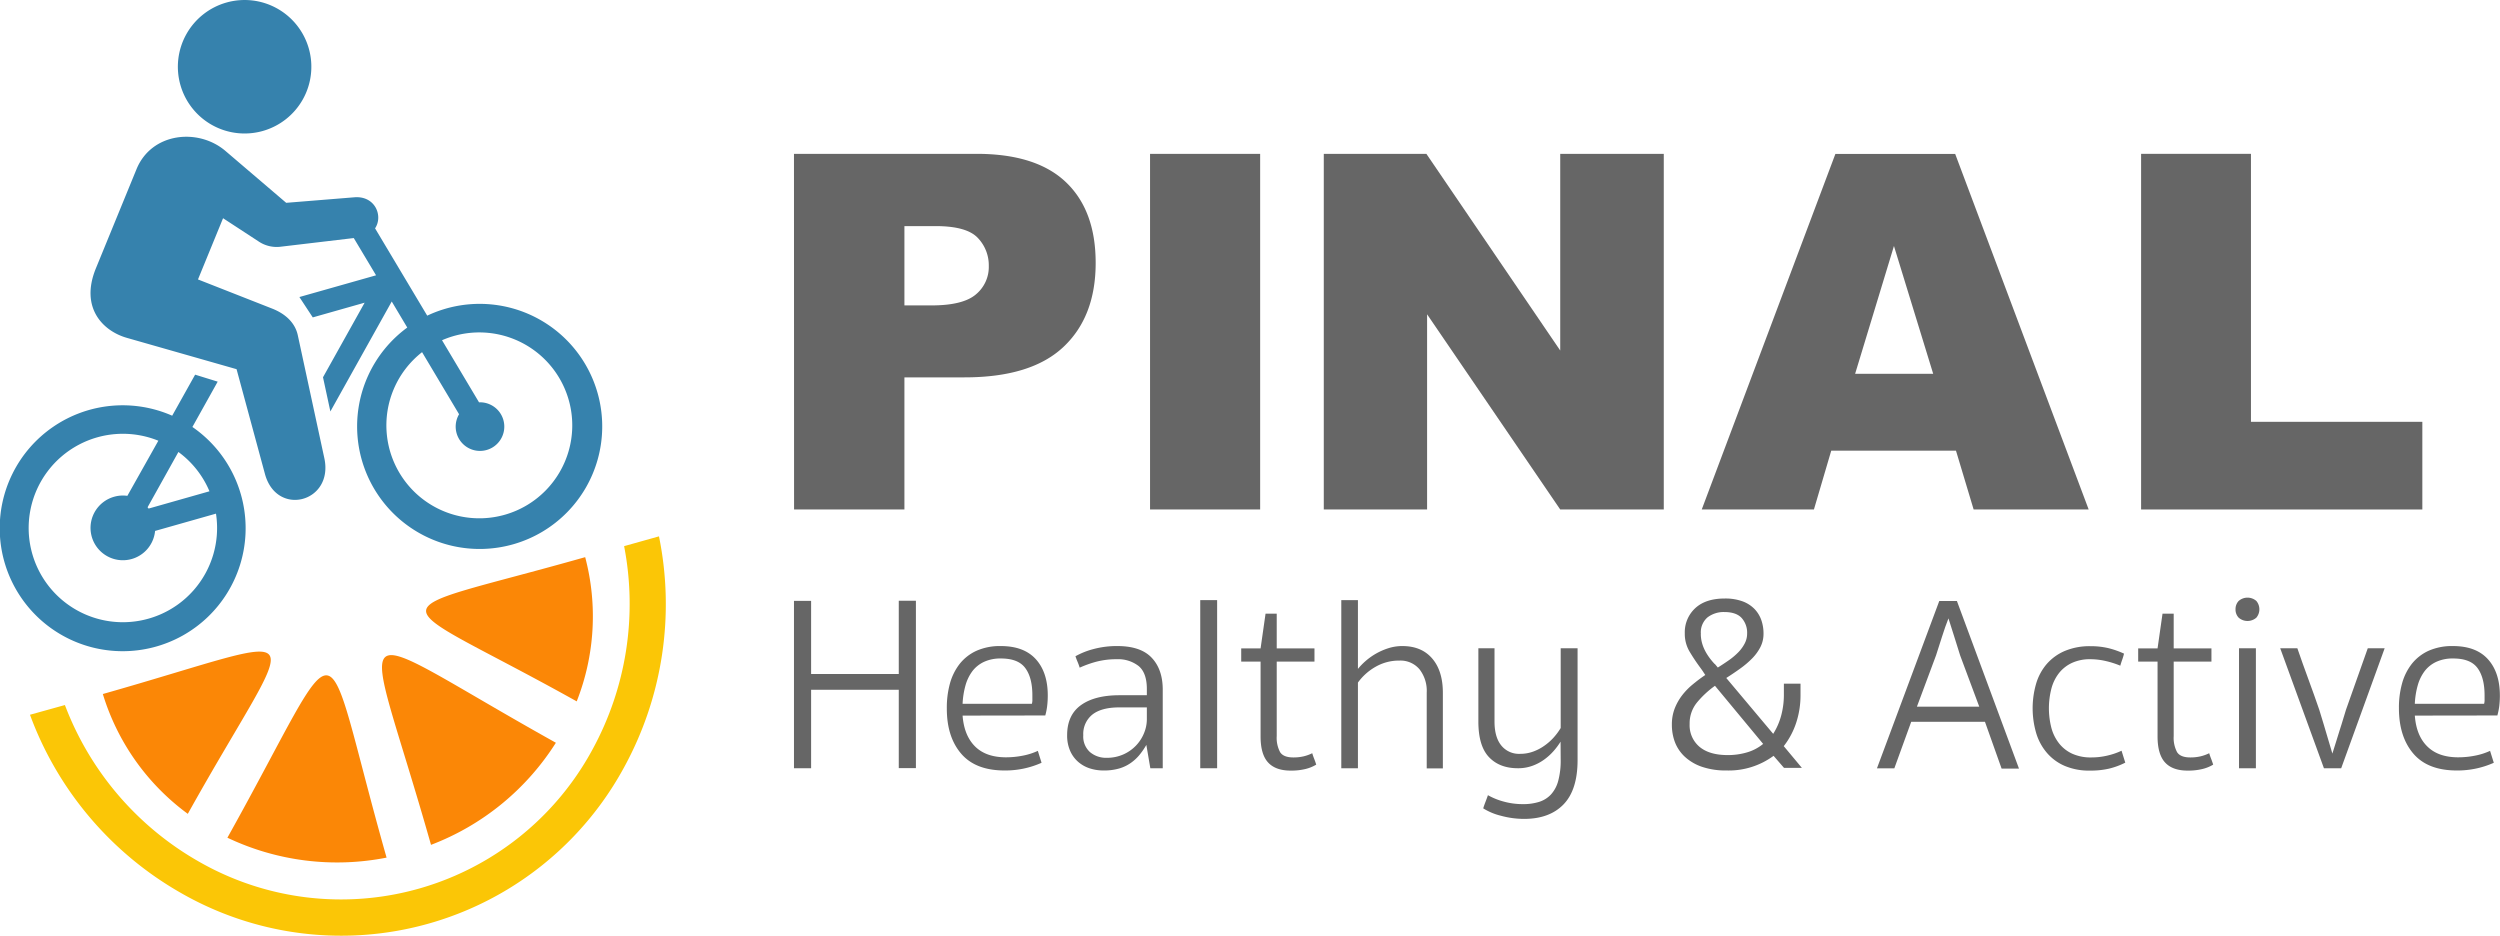 <svg id="logo_horizontal" data-name="logo horizontal" xmlns="http://www.w3.org/2000/svg" viewBox="0 0 805.38 301.43"><defs><style>.cls-1{fill:#666;}.cls-2{fill:#fbc606;}.cls-3{fill:#fb8706;}.cls-3,.cls-4{fill-rule:evenodd;}.cls-4{fill:#3682ad;}</style></defs><g id="name_and_tagline" data-name="name and tagline"><path class="cls-1" d="M1237.18,555.08h-28.24v25.28h-5.52V526.44h5.52V550h28.24v-23.6h5.52v53.92h-5.52Z" transform="translate(-947.64 -332.87)"/><path class="cls-1" d="M1257.74,563.4q.48,6.4,4,9.92t10,3.52a27.64,27.64,0,0,0,5.32-.52,20.54,20.54,0,0,0,4.92-1.56l1.2,3.84a28.54,28.54,0,0,1-11.92,2.48q-9.36,0-14-5.44t-4.6-14.64a29.22,29.22,0,0,1,1-7.92,18.08,18.08,0,0,1,3.16-6.36,14.66,14.66,0,0,1,5.4-4.2,18.58,18.58,0,0,1,7.84-1.52q7.44,0,11.28,4.24t3.84,11.68a28.33,28.33,0,0,1-.2,3.44,20.2,20.2,0,0,1-.6,3Zm12.32-18.4a12.51,12.51,0,0,0-5.4,1.08,10.08,10.08,0,0,0-3.76,3,14,14,0,0,0-2.24,4.64,26.42,26.42,0,0,0-.92,5.88h22.32a4.25,4.25,0,0,0,.16-1.44v-1.28c0-3.84-.77-6.78-2.32-8.84S1273.74,545,1270.06,545Z" transform="translate(-947.64 -332.87)"/><path class="cls-1" d="M1317.1,554.84q0-5.19-2.64-7.4a10.69,10.69,0,0,0-7-2.2,25.6,25.6,0,0,0-6.64.8,34.53,34.53,0,0,0-5.36,1.92,18.38,18.38,0,0,0-.68-1.88c-.24-.56-.47-1.16-.68-1.8a24.55,24.55,0,0,1,5.68-2.28,28.93,28.93,0,0,1,7.84-1q7.44,0,11,3.72t3.6,10.2v25.44h-4l-1.28-7.52a23.17,23.17,0,0,1-2.16,3.16,14,14,0,0,1-2.84,2.64,12.59,12.59,0,0,1-3.76,1.8,17.26,17.26,0,0,1-5,.64,14.22,14.22,0,0,1-4.6-.72,10.64,10.64,0,0,1-3.72-2.16,10,10,0,0,1-2.52-3.56,12.3,12.3,0,0,1-.92-4.92q0-6.48,4.44-9.68t12.44-3.2h8.8Zm0,5.92h-8.88c-3.84,0-6.73.78-8.68,2.32a8,8,0,0,0-2.92,6.64,6.74,6.74,0,0,0,2.16,5.44,8,8,0,0,0,5.36,1.84,12.93,12.93,0,0,0,5.36-1.08,12.76,12.76,0,0,0,4.08-2.84,12.6,12.6,0,0,0,2.6-4,11.74,11.74,0,0,0,.92-4.48Z" transform="translate(-947.64 -332.87)"/><path class="cls-1" d="M1339.74,580.36h-5.44V526.2h5.44Z" transform="translate(-947.64 -332.87)"/><path class="cls-1" d="M1358.94,570a9.82,9.82,0,0,0,1.08,5.16c.72,1.15,2.15,1.72,4.28,1.72a14.07,14.07,0,0,0,3.32-.36,12.73,12.73,0,0,0,2.76-1c.21.7.43,1.31.64,1.84s.43,1.15.64,1.84a12.43,12.43,0,0,1-3.44,1.4,19.09,19.09,0,0,1-4.8.52q-4.87,0-7.28-2.64t-2.4-8.4V546h-6.24v-4.24h6.24l1.6-11.2h3.6v11.2h12.16V546h-12.16Z" transform="translate(-947.64 -332.87)"/><path class="cls-1" d="M1385.1,580.36h-5.36V526.2h5.36v22.16a21.06,21.06,0,0,1,2.4-2.48,20.72,20.72,0,0,1,7.32-4.16,14.71,14.71,0,0,1,4.6-.72q6.16,0,9.6,4t3.44,11.08v24.32h-5.2V556a11.27,11.27,0,0,0-2.36-7.56,8,8,0,0,0-6.44-2.76,15.07,15.07,0,0,0-7.68,2,17.82,17.82,0,0,0-5.68,5.08Z" transform="translate(-947.64 -332.87)"/><path class="cls-1" d="M1450.38,571.8a22.32,22.32,0,0,1-2.16,2.92,18.14,18.14,0,0,1-3,2.76,15.17,15.17,0,0,1-3.88,2.08,13.33,13.33,0,0,1-4.72.8q-5.92,0-9.32-3.6t-3.4-11.44v-23.6h5.2v23.6q0,5,2.16,7.68a7.31,7.31,0,0,0,6.08,2.72,12.11,12.11,0,0,0,4.2-.72,15,15,0,0,0,3.6-1.88,17.31,17.31,0,0,0,3-2.64,19.9,19.9,0,0,0,2.28-3.08V541.72h5.44v36q0,9.6-4.52,14.28t-12.76,4.68a28.42,28.42,0,0,1-7.36-1,19.49,19.49,0,0,1-5.76-2.4c.21-.69.47-1.41.76-2.16s.55-1.44.76-2.08a21.64,21.64,0,0,0,5.16,2.08,22.83,22.83,0,0,0,6.12.8,17,17,0,0,0,5.2-.72,8.87,8.87,0,0,0,3.8-2.36,10.45,10.45,0,0,0,2.36-4.4,25.07,25.07,0,0,0,.8-6.84Z" transform="translate(-947.64 -332.87)"/><path class="cls-1" d="M1519,576.36a24.32,24.32,0,0,1-15.12,4.72,23.76,23.76,0,0,1-7.88-1.16,15.53,15.53,0,0,1-5.52-3.2,12.49,12.49,0,0,1-3.24-4.72,15.7,15.7,0,0,1-1-5.72,14.08,14.08,0,0,1,.92-5.2,17.33,17.33,0,0,1,2.4-4.24,21.56,21.56,0,0,1,3.44-3.52,49.72,49.72,0,0,1,4-3l-1-1.52-.64-.88a62.38,62.38,0,0,1-3.48-5.24,11.2,11.2,0,0,1-1.48-5.8,10.53,10.53,0,0,1,3.36-8.08q3.36-3.12,9.52-3.12a16.29,16.29,0,0,1,5.64.88,10.42,10.42,0,0,1,3.88,2.44,9.8,9.8,0,0,1,2.24,3.6,13,13,0,0,1,.72,4.36,9.39,9.39,0,0,1-1,4.36,15,15,0,0,1-2.64,3.64,28.89,28.89,0,0,1-3.8,3.24q-2.16,1.56-4.56,3.08l15.12,18a21.37,21.37,0,0,0,2.6-6,25.71,25.71,0,0,0,.84-6.56v-3.6h5.36v3.6a28.23,28.23,0,0,1-1.4,9,24.8,24.8,0,0,1-4,7.52l5.84,7h-5.76Zm-14.8-.24a21.57,21.57,0,0,0,6.28-.88,14.51,14.51,0,0,0,5.16-2.72l-15.52-18.72a30.46,30.46,0,0,0-5.84,5.44,10.62,10.62,0,0,0-2.32,6.88,9.06,9.06,0,0,0,3.16,7.32C1497.25,575.23,1500.27,576.12,1504.22,576.12Zm-8.64-39q0,4.89,4.48,9.68v-.08l1,1.2q1.92-1.2,3.68-2.44a20.91,20.91,0,0,0,3-2.56,11.84,11.84,0,0,0,2-2.8,6.76,6.76,0,0,0,.76-3.16,7.08,7.08,0,0,0-1.76-5q-1.76-1.92-5.6-1.92a8.55,8.55,0,0,0-5.4,1.72A6.33,6.33,0,0,0,1495.58,537.08Z" transform="translate(-947.64 -332.87)"/><path class="cls-1" d="M1587.1,565.4h-23.76l-5.44,15h-5.6l20.08-53.92h5.68q5,13.6,10,27t10,27h-5.6Zm-21.92-4.88h20.08L1579.1,544q-.88-2.79-1.88-6t-1.88-5.92c-.7,1.76-1.39,3.74-2.08,5.92l-1.92,6Z" transform="translate(-947.64 -332.87)"/><path class="cls-1" d="M1621.1,545.24a13.72,13.72,0,0,0-6,1.2,11.55,11.55,0,0,0-4.16,3.28,13.79,13.79,0,0,0-2.44,5,25.36,25.36,0,0,0,0,12.64,13.88,13.88,0,0,0,2.48,5,11.51,11.51,0,0,0,4.24,3.32,14.4,14.4,0,0,0,6.16,1.2,22.13,22.13,0,0,0,5-.56,23,23,0,0,0,4.72-1.6l1.2,3.84a23.89,23.89,0,0,1-5.2,1.92,26.2,26.2,0,0,1-6.16.64,19.94,19.94,0,0,1-8.16-1.52,15.67,15.67,0,0,1-5.76-4.24,17.42,17.42,0,0,1-3.44-6.4,28.56,28.56,0,0,1,0-15.84,17.16,17.16,0,0,1,3.44-6.36,16,16,0,0,1,5.84-4.2,20.68,20.68,0,0,1,8.24-1.52,24.7,24.7,0,0,1,5.8.64,28,28,0,0,1,5,1.76,19.83,19.83,0,0,1-.6,2c-.24.67-.44,1.3-.6,1.88a29.59,29.59,0,0,0-4.44-1.44A22.61,22.61,0,0,0,1621.1,545.24Z" transform="translate(-947.64 -332.87)"/><path class="cls-1" d="M1647.9,570a9.82,9.82,0,0,0,1.08,5.16c.72,1.15,2.14,1.72,4.28,1.72a14.13,14.13,0,0,0,3.32-.36,13.13,13.13,0,0,0,2.76-1,19.32,19.32,0,0,0,.64,1.84c.21.54.42,1.15.64,1.84a12.43,12.43,0,0,1-3.44,1.4,19.2,19.2,0,0,1-4.8.52c-3.26,0-5.68-.88-7.28-2.64s-2.4-4.56-2.4-8.4V546h-6.24v-4.24h6.24l1.6-11.2h3.6v11.2h12.16V546H1647.9Z" transform="translate(-947.64 -332.87)"/><path class="cls-1" d="M1667.82,529.16a3.79,3.79,0,0,1,1-2.68,4.33,4.33,0,0,1,5.72,0,4.22,4.22,0,0,1,0,5.36,4.33,4.33,0,0,1-5.72,0A3.77,3.77,0,0,1,1667.82,529.16Zm6.56,51.2h-5.44V541.72h5.44Z" transform="translate(-947.64 -332.87)"/><path class="cls-1" d="M1696.3,580.36l-14.08-38.64h5.52q1.68,4.89,3.52,9.88t3.52,9.88l1.44,4.72,2.8,9.44c.42-1.38.92-3,1.48-4.72s1-3.33,1.48-4.72l1.44-4.72,7-19.76h5.44l-14,38.64Z" transform="translate(-947.64 -332.87)"/><path class="cls-1" d="M1725.58,563.4c.32,4.27,1.63,7.58,4,9.92s5.63,3.52,10,3.52a27.71,27.71,0,0,0,5.32-.52,20.83,20.83,0,0,0,4.92-1.56l1.2,3.84a28.54,28.54,0,0,1-11.92,2.48q-9.36,0-14-5.44T1720.46,561a28.83,28.83,0,0,1,1-7.92,17.91,17.91,0,0,1,3.16-6.36,14.71,14.71,0,0,1,5.39-4.2,18.63,18.63,0,0,1,7.85-1.52q7.44,0,11.27,4.24t3.85,11.68a28.33,28.33,0,0,1-.2,3.44,21.51,21.51,0,0,1-.61,3ZM1737.9,545a12.51,12.51,0,0,0-5.4,1.08,10,10,0,0,0-3.76,3,13.82,13.82,0,0,0-2.24,4.64,25.86,25.86,0,0,0-.92,5.88h22.32a4.61,4.61,0,0,0,.15-1.44v-1.28c0-3.84-.77-6.78-2.31-8.84S1741.58,545,1737.9,545Z" transform="translate(-947.64 -332.87)"/><path class="cls-1" d="M1203.42,382.43h58.83q19.21,0,28.79,9.14t9.57,26q0,17.34-10.43,27.11t-31.84,9.76H1239V497h-35.55ZM1239,431.26h8.67q10.23,0,14.37-3.56a11.45,11.45,0,0,0,4.14-9.1,12.74,12.74,0,0,0-3.59-9.14q-3.6-3.75-13.52-3.75H1239Z" transform="translate(-947.64 -332.87)"/><path class="cls-1" d="M1318.13,382.43h35.47V497h-35.47Z" transform="translate(-947.64 -332.87)"/><path class="cls-1" d="M1374.1,382.43h33.05l43.12,63.36V382.43h33.36V497h-33.36l-42.89-62.88V497H1374.1Z" transform="translate(-947.64 -332.87)"/><path class="cls-1" d="M1577.76,478.05h-40.18L1532,497h-36.14l43.05-114.53h38.6l43,114.53h-37.06Zm-7.34-24.76-12.64-41.17-12.51,41.17Z" transform="translate(-947.64 -332.87)"/><path class="cls-1" d="M1637.4,382.43h35.39v86.33H1728V497H1637.4Z" transform="translate(-947.64 -332.87)"/></g><g id="logo"><path id="orange_peel" data-name="orange peel" class="cls-2" d="M1159.93,505.66a109.43,109.43,0,0,1-11.27,74.46A103.67,103.67,0,0,1,1006,620.58v0a109.52,109.52,0,0,1-48.7-57.45L968.55,560a97.84,97.84,0,0,0,43.22,50.47v0a92.08,92.08,0,0,0,126.66-36,97.84,97.84,0,0,0,10.27-65.66Z" transform="translate(-947.64 -332.87)"/><path id="orange_slices" data-name="orange slices" class="cls-3" d="M1008.14,595.05a74.88,74.88,0,0,1-27.37-38.6c70.93-20.13,63.29-25.8,27.37,38.6m64,14.11a82.27,82.27,0,0,1-51.24-6.42C1060.22,532.32,1050.17,531.59,1072.18,609.16Zm54.57-37a82.22,82.22,0,0,1-40.22,32.88C1064.39,527,1055.92,532.65,1126.75,572.17Zm9.44-59.82a74.67,74.67,0,0,1-2.72,46.48C1070.13,523.49,1066.42,532.14,1136.19,512.35Z" transform="translate(-947.64 -332.87)"/><path id="biker" class="cls-4" d="M1020.58,333.69a21.5,21.5,0,1,1-14.82,26.56,21.5,21.5,0,0,1,14.82-26.56Zm31.13,120.69,13.4-24-16.71,4.74-4.31-6.56,24.7-7-7.18-12-23.82,2.82a10.44,10.44,0,0,1-6.93-1.79l-11.36-7.42-8.08,19.72,23.87,9.38c3.93,1.54,7.35,4.28,8.29,8.61l8.56,39.66c3,14.14-15.36,19-19.15,5l-9.14-33.74L988.5,441.71c-7.67-2.19-15.14-9.65-10-22.32l13.11-32c4.86-11.88,19.92-13.35,28.66-5.89l19.57,16.71,21.94-1.78c6.71-.55,9.36,6,6.69,10l16.8,28.13a39.48,39.48,0,1,1-6.43,3.83l-5-8.39-19.77,35.42-2.39-11.08Zm43.82,11.94-11.92-20a29.94,29.94,0,1,0,6.43-3.84l11.92,20a7.83,7.83,0,1,1-6.43,3.84ZM988.65,492.64l10-17.79a30.35,30.35,0,1,0,18.57,23.49l-19.62,5.57a10.42,10.42,0,1,1-13.23-11,10.28,10.28,0,0,1,4.32-.3Zm14.46-25.85,7.39-13.22,7.27,2.25-8.15,14.6a39.61,39.61,0,1,1-6.51-3.63Zm2,11.69-9.93,17.81.33.42,19.61-5.57a30.16,30.16,0,0,0-10-12.66Z" transform="translate(-947.64 -332.87)"/></g></svg>